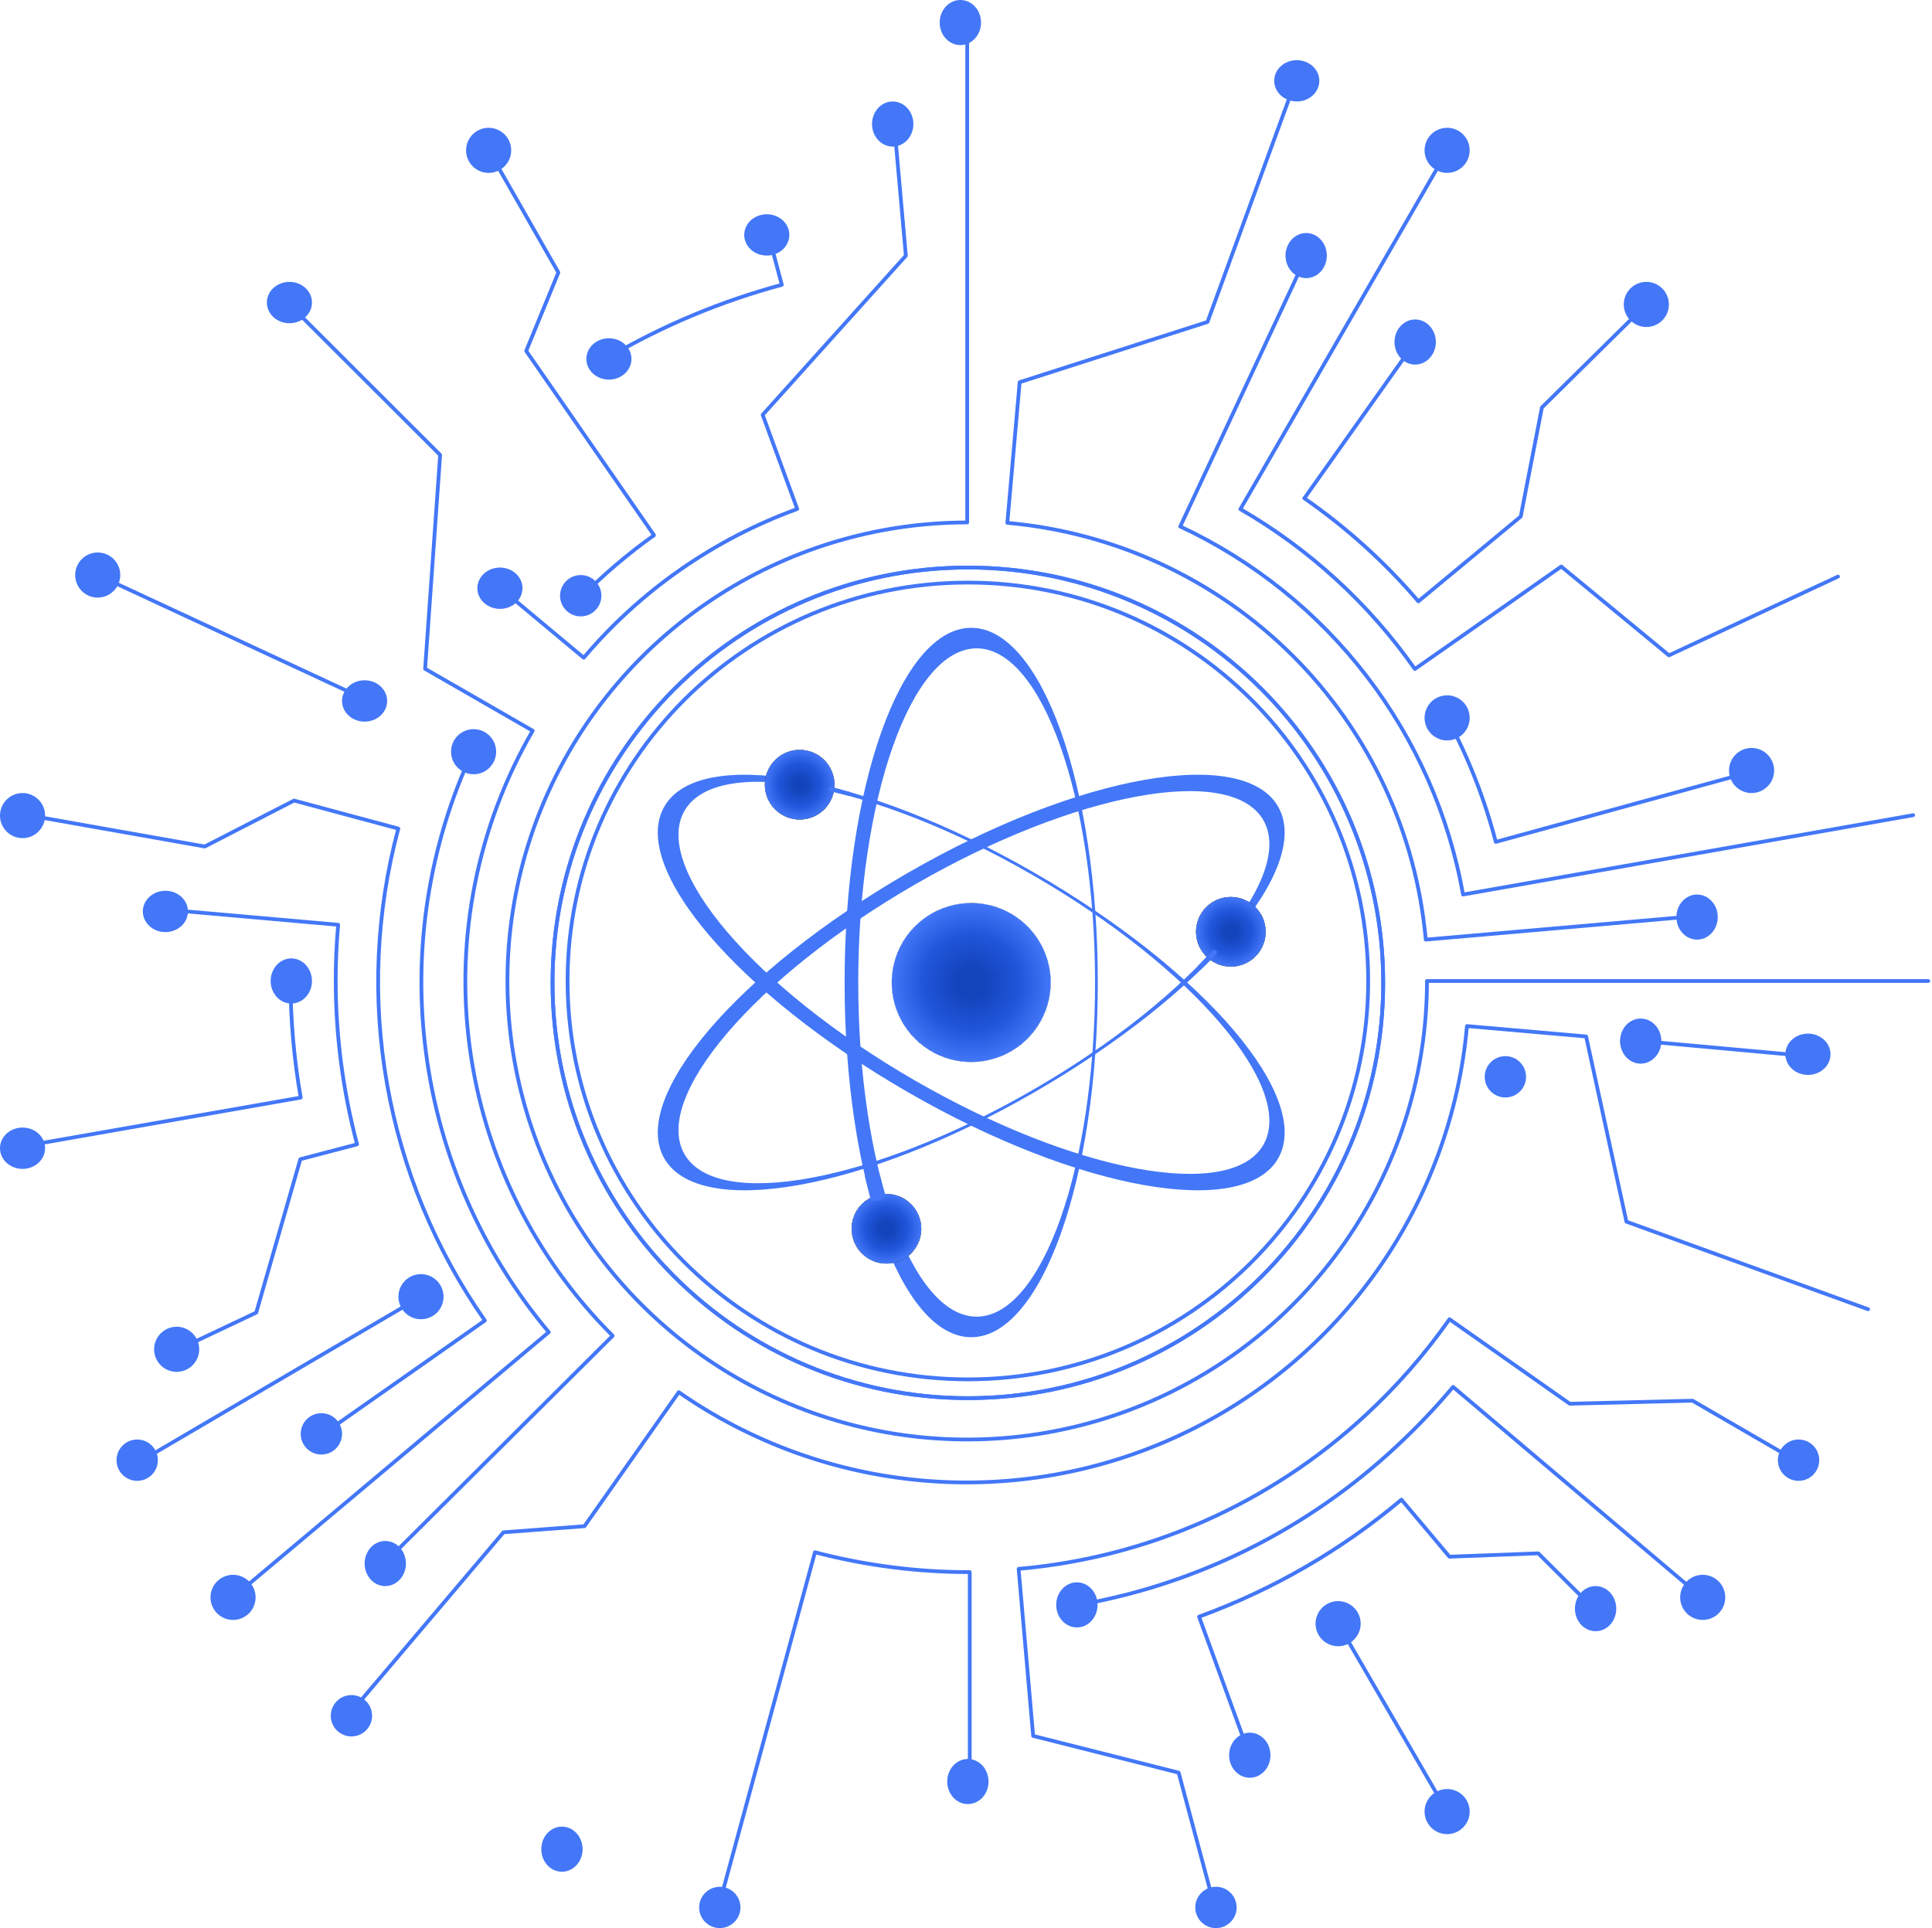 <svg width="514" height="513" viewBox="0 0 514 513" fill="none" xmlns="http://www.w3.org/2000/svg">
<path d="M257.5 372C318.527 372 368 322.527 368 261.5C368 200.473 318.527 151 257.5 151C196.473 151 147 200.473 147 261.5C147 322.527 196.473 372 257.5 372Z" stroke="#4377F8" stroke-linecap="round" stroke-linejoin="round"/>
<path d="M437 277L481 281" stroke="#4377F8" stroke-linecap="round" stroke-linejoin="round"/>
<path d="M442 277C442 275.813 441.677 274.653 441.073 273.667C440.469 272.68 439.61 271.911 438.605 271.457C437.6 271.003 436.494 270.884 435.427 271.115C434.36 271.347 433.38 271.918 432.611 272.757C431.842 273.596 431.318 274.666 431.106 275.829C430.893 276.993 431.002 278.2 431.419 279.296C431.835 280.392 432.54 281.33 433.444 281.989C434.349 282.648 435.412 283 436.5 283C437.957 282.993 439.352 282.359 440.382 281.235C441.412 280.111 441.994 278.589 442 277Z" fill="#4377F8"/>
<path d="M487 280.5C487 279.412 486.648 278.349 485.989 277.444C485.329 276.54 484.392 275.835 483.296 275.419C482.2 275.002 480.993 274.893 479.829 275.106C478.666 275.318 477.596 275.842 476.757 276.611C475.918 277.38 475.347 278.36 475.115 279.427C474.884 280.494 475.003 281.6 475.457 282.605C475.911 283.61 476.68 284.469 477.667 285.073C478.653 285.677 479.813 286 481 286C482.591 286 484.117 285.421 485.243 284.389C486.368 283.358 487 281.959 487 280.5Z" fill="#4377F8"/>
<path d="M191 508L216.817 413C230.252 416.525 244.097 418.302 258 418.286V474.628" stroke="#4377F8" stroke-linecap="round" stroke-linejoin="round"/>
<path d="M263 473.975C262.995 472.789 262.669 471.632 262.062 470.648C261.455 469.665 260.594 468.9 259.589 468.45C258.583 467.999 257.478 467.884 256.413 468.118C255.347 468.353 254.37 468.926 253.603 469.766C252.836 470.606 252.314 471.676 252.104 472.839C251.894 474.002 252.004 475.207 252.421 476.302C252.838 477.397 253.543 478.332 254.447 478.991C255.351 479.649 256.413 480 257.5 480C258.224 480 258.941 479.844 259.61 479.541C260.279 479.238 260.886 478.794 261.397 478.234C261.908 477.674 262.313 477.009 262.588 476.279C262.863 475.548 263.003 474.765 263 473.975Z" fill="#4377F8"/>
<path d="M197 507.523C197.005 506.434 196.686 505.369 196.084 504.461C195.483 503.554 194.625 502.845 193.621 502.425C192.616 502.005 191.51 501.893 190.441 502.103C189.373 502.312 188.391 502.835 187.619 503.603C186.848 504.371 186.321 505.351 186.107 506.419C185.893 507.486 186.001 508.593 186.416 509.599C186.832 510.606 187.537 511.466 188.442 512.071C189.347 512.677 190.411 513 191.5 513C192.953 512.994 194.345 512.416 195.374 511.391C196.404 510.365 196.988 508.976 197 507.523Z" fill="#4377F8"/>
<path d="M287 427C318.698 421.459 348.116 406.756 371.679 384.678C376.964 379.769 381.939 374.533 386.576 369L453 425.209" stroke="#4377F8" stroke-linecap="round" stroke-linejoin="round"/>
<path d="M286.5 433C289.538 433 292 430.314 292 427C292 423.686 289.538 421 286.5 421C283.462 421 281 423.686 281 427C281 430.314 283.462 433 286.5 433Z" fill="#4377F8"/>
<path d="M459 425.025C459.005 423.837 458.657 422.675 458.001 421.685C457.345 420.695 456.41 419.922 455.314 419.464C454.218 419.006 453.01 418.884 451.845 419.112C450.679 419.341 449.608 419.91 448.766 420.748C447.925 421.587 447.351 422.656 447.117 423.82C446.884 424.985 447.001 426.192 447.454 427.29C447.908 428.388 448.677 429.327 449.664 429.987C450.651 430.647 451.812 431 453 431C453.787 431.003 454.566 430.851 455.294 430.552C456.022 430.254 456.684 429.814 457.241 429.259C457.799 428.704 458.241 428.044 458.543 427.317C458.845 426.591 459 425.812 459 425.025Z" fill="#4377F8"/>
<path d="M356 432L385 482" stroke="#4377F8" stroke-linecap="round" stroke-linejoin="round"/>
<path d="M390.63 484.074C391.042 482.956 391.112 481.741 390.83 480.583C390.549 479.425 389.929 478.377 389.049 477.573C388.17 476.768 387.071 476.244 385.893 476.067C384.715 475.889 383.51 476.067 382.433 476.577C381.356 477.087 380.455 477.906 379.845 478.929C379.235 479.953 378.944 481.135 379.009 482.325C379.073 483.515 379.491 484.659 380.208 485.611C380.925 486.562 381.909 487.279 383.035 487.669C384.52 488.184 386.147 488.095 387.567 487.423C388.987 486.751 390.087 485.549 390.63 484.074Z" fill="#4377F8"/>
<path d="M361.63 434.074C362.042 432.956 362.112 431.741 361.83 430.583C361.549 429.425 360.929 428.377 360.049 427.573C359.17 426.768 358.071 426.244 356.893 426.067C355.715 425.889 354.51 426.067 353.433 426.577C352.356 427.087 351.455 427.906 350.845 428.929C350.235 429.953 349.944 431.135 350.009 432.325C350.073 433.515 350.491 434.659 351.208 435.611C351.925 436.562 352.909 437.279 354.035 437.669C355.52 438.184 357.147 438.095 358.567 437.423C359.987 436.751 361.087 435.549 361.63 434.074Z" fill="#4377F8"/>
<path d="M466 205.317L397.953 224C394.945 212.505 390.596 201.425 385 191" stroke="#4377F8" stroke-linecap="round" stroke-linejoin="round"/>
<path d="M391 191.025C391.005 189.837 390.657 188.675 390.001 187.685C389.345 186.695 388.41 185.922 387.314 185.464C386.218 185.006 385.01 184.884 383.845 185.112C382.679 185.341 381.608 185.91 380.766 186.748C379.925 187.587 379.351 188.656 379.117 189.82C378.884 190.985 379.001 192.192 379.454 193.29C379.908 194.388 380.677 195.327 381.664 195.987C382.651 196.647 383.812 197 385 197C385.787 197.003 386.566 196.851 387.294 196.552C388.022 196.254 388.684 195.814 389.241 195.259C389.799 194.704 390.241 194.044 390.543 193.317C390.845 192.591 391 191.812 391 191.025Z" fill="#4377F8"/>
<path d="M466 211C469.314 211 472 208.314 472 205C472 201.686 469.314 199 466 199C462.686 199 460 201.686 460 205C460 208.314 462.686 211 466 211Z" fill="#4377F8"/>
<path d="M438 81L410.222 108.413L404.588 137.422L377.35 160C368.47 149.605 358.269 140.383 347 132.563L347.196 132.321L376.223 91.395" stroke="#4377F8" stroke-linecap="round" stroke-linejoin="round"/>
<path d="M376.5 97C379.538 97 382 94.314 382 91C382 87.686 379.538 85 376.5 85C373.462 85 371 87.686 371 91C371 94.314 373.462 97 376.5 97Z" fill="#4377F8"/>
<path d="M444 81C444 79.813 443.648 78.653 442.989 77.667C442.329 76.68 441.392 75.911 440.296 75.457C439.2 75.003 437.993 74.884 436.829 75.115C435.666 75.347 434.596 75.918 433.757 76.757C432.918 77.597 432.347 78.665 432.115 79.829C431.884 80.993 432.003 82.2 432.457 83.296C432.911 84.392 433.68 85.329 434.667 85.989C435.653 86.648 436.813 87 438 87C438.789 87.003 439.571 86.85 440.3 86.55C441.029 86.25 441.692 85.808 442.25 85.25C442.808 84.692 443.25 84.029 443.55 83.3C443.85 82.571 444.003 81.789 444 81Z" fill="#4377F8"/>
<path d="M509 216.89L389.238 238C385.467 216.849 376.663 196.914 363.57 179.873C350.476 162.832 333.475 149.185 314 140.081L347.643 68" stroke="#4377F8" stroke-linecap="round" stroke-linejoin="round"/>
<path d="M353 67.975C352.995 66.789 352.669 65.632 352.062 64.648C351.455 63.665 350.594 62.9 349.589 62.45C348.583 61.999 347.478 61.884 346.413 62.118C345.347 62.353 344.37 62.926 343.603 63.766C342.836 64.606 342.314 65.676 342.104 66.839C341.894 68.002 342.004 69.207 342.421 70.302C342.838 71.397 343.543 72.332 344.447 72.991C345.351 73.649 346.413 74 347.5 74C348.224 74 348.941 73.844 349.61 73.541C350.279 73.238 350.886 72.793 351.397 72.234C351.908 71.674 352.313 71.009 352.588 70.279C352.863 69.548 353.003 68.765 353 67.975Z" fill="#4377F8"/>
<path d="M257.321 6V139.006C233.128 139.006 209.479 146.161 189.363 159.566C169.247 172.971 153.569 192.025 144.311 214.317C135.053 236.609 132.631 261.138 137.35 284.803C142.07 308.468 153.72 330.206 170.827 347.268C187.934 364.329 209.729 375.948 233.457 380.656C257.185 385.363 281.78 382.947 304.131 373.713C326.482 364.48 345.586 348.843 359.027 328.781C372.467 308.718 379.641 285.132 379.641 261.003H513" stroke="#4377F8" stroke-linecap="round" stroke-linejoin="round"/>
<path d="M204.333 62L208 75.776C191.892 80.12 176.425 86.584 162 95" stroke="#4377F8" stroke-linecap="round" stroke-linejoin="round"/>
<path d="M210 62.5C210 61.412 209.648 60.349 208.989 59.444C208.329 58.54 207.392 57.835 206.296 57.419C205.2 57.002 203.993 56.894 202.829 57.106C201.666 57.318 200.596 57.842 199.757 58.611C198.918 59.38 198.347 60.36 198.115 61.427C197.884 62.494 198.003 63.6 198.457 64.605C198.911 65.61 199.68 66.469 200.667 67.073C201.653 67.677 202.813 68 204 68C205.591 68 207.117 67.421 208.243 66.389C209.368 65.358 210 63.959 210 62.5Z" fill="#4377F8"/>
<path d="M162 101C165.314 101 168 98.538 168 95.5C168 92.463 165.314 90 162 90C158.686 90 156 92.463 156 95.5C156 98.538 158.686 101 162 101Z" fill="#4377F8"/>
<path d="M26 153L97 186" stroke="#4377F8" stroke-linecap="round" stroke-linejoin="round"/>
<path d="M32 153.025C32.005 151.837 31.657 150.675 31.001 149.685C30.345 148.695 29.41 147.922 28.314 147.464C27.218 147.006 26.011 146.884 24.845 147.112C23.679 147.341 22.608 147.91 21.766 148.748C20.925 149.587 20.351 150.656 20.117 151.82C19.884 152.985 20.001 154.192 20.454 155.29C20.908 156.388 21.677 157.327 22.664 157.987C23.651 158.647 24.812 159 26 159C27.585 158.993 29.103 158.363 30.226 157.244C31.349 156.126 31.987 154.61 32 153.025Z" fill="#4377F8"/>
<path d="M97 192C100.314 192 103 189.538 103 186.5C103 183.462 100.314 181 97 181C93.686 181 91 183.462 91 186.5C91 189.538 93.686 192 97 192Z" fill="#4377F8"/>
<path d="M62 425L146 354.437C128.271 333.308 116.941 307.545 113.347 280.184C109.752 252.822 114.042 225.002 125.711 200" stroke="#4377F8" stroke-linecap="round" stroke-linejoin="round"/>
<path d="M68 425C68 423.812 67.647 422.651 66.987 421.664C66.327 420.677 65.388 419.908 64.29 419.454C63.192 419.001 61.985 418.884 60.82 419.117C59.656 419.351 58.587 419.925 57.748 420.766C56.91 421.608 56.341 422.679 56.112 423.845C55.884 425.01 56.006 426.218 56.464 427.314C56.922 428.409 57.695 429.345 58.685 430.001C59.675 430.657 60.837 431.005 62.025 431C62.812 431 63.591 430.845 64.317 430.543C65.044 430.241 65.704 429.799 66.259 429.241C66.814 428.684 67.254 428.022 67.552 427.294C67.851 426.566 68.003 425.787 68 425Z" fill="#4377F8"/>
<path d="M126 206C129.314 206 132 203.314 132 200C132 196.686 129.314 194 126 194C122.686 194 120 196.686 120 200C120 203.314 122.686 206 126 206Z" fill="#4377F8"/>
<path d="M6 305L80 292.028C78.209 281.781 77.305 271.4 77.297 261" stroke="#4377F8" stroke-linecap="round" stroke-linejoin="round"/>
<path d="M83 261.025C83.004 259.837 82.686 258.675 82.084 257.685C81.483 256.695 80.625 255.922 79.621 255.464C78.616 255.006 77.51 254.884 76.441 255.112C75.373 255.341 74.391 255.91 73.619 256.748C72.848 257.587 72.322 258.656 72.107 259.82C71.893 260.985 72.001 262.192 72.416 263.29C72.832 264.388 73.537 265.327 74.442 265.987C75.347 266.647 76.411 267 77.5 267C78.955 267 80.35 266.371 81.381 265.252C82.412 264.132 82.994 262.612 83 261.025Z" fill="#4377F8"/>
<path d="M6 311C9.314 311 12 308.538 12 305.5C12 302.462 9.314 300 6 300C2.686 300 0 302.462 0 305.5C0 308.538 2.686 311 6 311Z" fill="#4377F8"/>
<path d="M37 389L112 345" stroke="#4377F8" stroke-linecap="round" stroke-linejoin="round"/>
<path d="M36.5 394C39.538 394 42 391.538 42 388.5C42 385.462 39.538 383 36.5 383C33.462 383 31 385.462 31 388.5C31 391.538 33.462 394 36.5 394Z" fill="#4377F8"/>
<path d="M118 345C118 343.812 117.647 342.651 116.987 341.664C116.327 340.677 115.388 339.908 114.29 339.454C113.192 339.001 111.985 338.884 110.82 339.117C109.656 339.351 108.587 339.925 107.748 340.766C106.91 341.608 106.341 342.679 106.112 343.845C105.884 345.01 106.006 346.218 106.464 347.314C106.922 348.41 107.695 349.345 108.685 350.001C109.675 350.657 110.837 351.005 112.025 351C112.812 351 113.591 350.845 114.317 350.543C115.044 350.241 115.704 349.799 116.259 349.241C116.814 348.684 117.254 348.022 117.552 347.294C117.851 346.566 118.003 345.787 118 345Z" fill="#4377F8"/>
<path d="M451.5 250C454.538 250 457 247.314 457 244C457 240.686 454.538 238 451.5 238C448.462 238 446 240.686 446 244C446 247.314 448.462 250 451.5 250Z" fill="#4377F8"/>
<path d="M351 21.5C351 20.412 350.648 19.349 349.989 18.444C349.33 17.54 348.392 16.835 347.296 16.419C346.2 16.002 344.993 15.893 343.829 16.106C342.666 16.318 341.596 16.842 340.757 17.611C339.918 18.38 339.347 19.36 339.115 20.427C338.884 21.494 339.003 22.6 339.457 23.605C339.911 24.61 340.68 25.469 341.667 26.073C342.653 26.677 343.813 27 345 27C345.788 27 346.568 26.858 347.296 26.581C348.024 26.305 348.686 25.9 349.243 25.389C349.8 24.878 350.242 24.272 350.543 23.605C350.845 22.938 351 22.222 351 21.5Z" fill="#4377F8"/>
<path d="M344.866 21L321.249 85.66L271.276 101.685L268 139.117C296.665 141.655 323.521 154.153 343.87 174.423C364.22 194.694 376.766 221.446 379.314 250L452 243.668" stroke="#4377F8" stroke-linecap="round" stroke-linejoin="round"/>
<path d="M391 39.975C390.995 38.789 390.639 37.632 389.976 36.648C389.314 35.665 388.375 34.9 387.279 34.45C386.182 33.999 384.976 33.884 383.814 34.118C382.652 34.353 381.585 34.926 380.748 35.766C379.912 36.606 379.343 37.675 379.113 38.839C378.884 40.002 379.004 41.207 379.459 42.302C379.914 43.397 380.683 44.332 381.669 44.991C382.655 45.649 383.814 46 385 46C385.79 46 386.572 45.844 387.302 45.541C388.032 45.238 388.694 44.794 389.252 44.234C389.809 43.674 390.25 43.01 390.55 42.279C390.85 41.548 391.003 40.765 391 39.975Z" fill="#4377F8"/>
<path d="M489 153.4L444.022 174.36L415.364 150.737L376.42 178C364.222 160.618 348.381 146.103 330 135.469L385.117 40" stroke="#4377F8" stroke-linecap="round" stroke-linejoin="round"/>
<path d="M93.5 462C96.538 462 99 459.538 99 456.5C99 453.462 96.538 451 93.5 451C90.462 451 88 453.462 88 456.5C88 459.538 90.462 462 93.5 462Z" fill="#4377F8"/>
<path d="M497 348.346L432.702 325.043L421.974 275.767L390.276 273C388.233 296.255 380.077 318.566 366.63 337.69C353.183 356.814 334.917 372.078 313.668 381.95C292.418 391.821 268.934 395.951 245.573 393.926C222.213 391.9 199.799 383.79 180.583 370.411L155.493 406.069L133.939 407.695L93 456" stroke="#4377F8" stroke-linecap="round" stroke-linejoin="round"/>
<path d="M400.5 292C403.538 292 406 289.538 406 286.5C406 283.462 403.538 281 400.5 281C397.462 281 395 283.462 395 286.5C395 289.538 397.462 292 400.5 292Z" fill="#4377F8"/>
<path d="M155 492C155 490.813 154.677 489.653 154.073 488.667C153.469 487.68 152.61 486.911 151.605 486.457C150.6 486.003 149.494 485.884 148.427 486.115C147.36 486.347 146.38 486.918 145.611 487.757C144.842 488.596 144.318 489.666 144.106 490.829C143.893 491.993 144.002 493.2 144.419 494.296C144.835 495.392 145.54 496.329 146.444 496.989C147.349 497.648 148.412 498 149.5 498C150.959 498 152.358 497.368 153.389 496.243C154.421 495.117 155 493.591 155 492Z" fill="#4377F8"/>
<path d="M237.5 39C240.538 39 243 36.314 243 33C243 29.686 240.538 27 237.5 27C234.462 27 232 29.686 232 33C232 36.314 234.462 39 237.5 39Z" fill="#4377F8"/>
<path d="M255.5 12C258.538 12 261 9.314 261 6C261 2.686 258.538 0 255.5 0C252.462 0 250 2.686 250 6C250 9.314 252.462 12 255.5 12Z" fill="#4377F8"/>
<path d="M139 156.5C139 155.411 138.647 154.347 137.987 153.442C137.327 152.537 136.388 151.832 135.29 151.416C134.192 151.001 132.985 150.893 131.82 151.107C130.656 151.321 129.587 151.848 128.748 152.619C127.91 153.391 127.341 154.373 127.112 155.441C126.884 156.51 127.006 157.616 127.464 158.621C127.922 159.625 128.695 160.483 129.685 161.084C130.675 161.686 131.837 162.005 133.025 162C133.812 162 134.591 161.858 135.317 161.581C136.044 161.304 136.704 160.899 137.259 160.388C137.814 159.877 138.254 159.27 138.552 158.603C138.851 157.936 139.003 157.221 139 156.5Z" fill="#4377F8"/>
<path d="M237.895 33L241 68.032L202.905 110.377L212.099 135.425C190.008 143.454 170.423 157.1 155.299 175L133 156.391" stroke="#4377F8" stroke-linecap="round" stroke-linejoin="round"/>
<path d="M108 416C108 414.813 107.677 413.653 107.073 412.667C106.469 411.68 105.61 410.911 104.605 410.457C103.6 410.003 102.494 409.884 101.427 410.115C100.36 410.347 99.38 410.918 98.611 411.757C97.842 412.596 97.318 413.666 97.106 414.829C96.894 415.993 97.002 417.2 97.419 418.296C97.835 419.392 98.54 420.33 99.444 420.989C100.349 421.648 101.412 422 102.5 422C103.959 422 105.358 421.368 106.389 420.243C107.421 419.117 108 417.591 108 416Z" fill="#4377F8"/>
<path d="M77 86C80.314 86 83 83.538 83 80.5C83 77.463 80.314 75 77 75C73.686 75 71 77.463 71 80.5C71 83.538 73.686 86 77 86Z" fill="#4377F8"/>
<path d="M77 81L117.099 121.044L113.101 177.948L141.719 194.418C126.998 219.842 121.104 249.406 124.952 278.517C128.8 307.628 142.176 334.655 163 355.398L102.132 416" stroke="#4377F8" stroke-linecap="round" stroke-linejoin="round"/>
<path d="M136 40C136 38.813 135.648 37.653 134.989 36.667C134.33 35.68 133.392 34.911 132.296 34.457C131.2 34.003 129.993 33.884 128.829 34.115C127.666 34.347 126.596 34.918 125.757 35.757C124.918 36.596 124.347 37.666 124.115 38.83C123.884 39.993 124.003 41.2 124.457 42.296C124.911 43.392 125.68 44.33 126.667 44.989C127.653 45.648 128.813 46 130 46C131.591 46 133.117 45.368 134.243 44.243C135.368 43.117 136 41.591 136 40Z" fill="#4377F8"/>
<path d="M154.5 164C157.538 164 160 161.538 160 158.5C160 155.462 157.538 153 154.5 153C151.462 153 149 155.462 149 158.5C149 161.538 151.462 164 154.5 164Z" fill="#4377F8"/>
<path d="M154.528 159C160.529 152.907 167.045 147.356 174 142.409L139.99 93.37L148.553 72.497L130 40" stroke="#4377F8" stroke-linecap="round" stroke-linejoin="round"/>
<path d="M12 217C12 215.813 11.648 214.653 10.989 213.667C10.329 212.68 9.392 211.911 8.296 211.457C7.2 211.003 5.993 210.884 4.829 211.115C3.666 211.347 2.596 211.918 1.757 212.757C0.918 213.596 0.347 214.666 0.115 215.829C-0.116 216.993 0.003 218.2 0.457 219.296C0.911 220.392 1.68 221.33 2.667 221.989C3.653 222.648 4.813 223 6 223C7.591 223 9.117 222.368 10.243 221.243C11.368 220.117 12 218.591 12 217Z" fill="#4377F8"/>
<path d="M85.5 387C88.538 387 91 384.538 91 381.5C91 378.462 88.538 376 85.5 376C82.462 376 80 378.462 80 381.5C80 384.538 82.462 387 85.5 387Z" fill="#4377F8"/>
<path d="M6 216.643L54.473 225.223L78.234 213L105.971 220.456C100.025 242.633 99.006 265.847 102.985 288.462C106.964 311.077 115.844 332.542 129 351.344L85.308 382" stroke="#4377F8" stroke-linecap="round" stroke-linejoin="round"/>
<path d="M47 365C50.314 365 53 362.314 53 359C53 355.686 50.314 353 47 353C43.686 353 41 355.686 41 359C41 362.314 43.686 365 47 365Z" fill="#4377F8"/>
<path d="M44 248C47.314 248 50 245.538 50 242.5C50 239.462 47.314 237 44 237C40.686 237 38 239.462 38 242.5C38 245.538 40.686 248 44 248Z" fill="#4377F8"/>
<path d="M47.532 359L68.169 349.236L79.903 308.421L95 304.467C91.221 290.19 89.31 275.476 89.315 260.699C89.315 255.816 89.532 250.934 89.968 246.052L44 242" stroke="#4377F8" stroke-linecap="round" stroke-linejoin="round"/>
<path d="M478.5 394C481.538 394 484 391.538 484 388.5C484 385.462 481.538 383 478.5 383C475.462 383 473 385.462 473 388.5C473 391.538 475.462 394 478.5 394Z" fill="#4377F8"/>
<path d="M323.5 513C326.538 513 329 510.538 329 507.5C329 504.462 326.538 502 323.5 502C320.462 502 318 504.462 318 507.5C318 510.538 320.462 513 323.5 513Z" fill="#4377F8"/>
<path d="M323.303 508L313.573 471.64L274.868 461.865L271 417.416C305.492 414.419 338.013 399.986 363.443 376.389C371.706 368.733 379.143 360.223 385.63 351L417.62 373.481L450.291 372.675L478 388.753" stroke="#4377F8" stroke-linecap="round" stroke-linejoin="round"/>
<path d="M257.5 372C318.527 372 368 322.527 368 261.5C368 200.473 318.527 151 257.5 151C196.473 151 147 200.473 147 261.5C147 322.527 196.473 372 257.5 372Z" stroke="#4377F8" stroke-linecap="round" stroke-linejoin="round"/>
<path d="M332.5 473C335.538 473 338 470.314 338 467C338 463.686 335.538 461 332.5 461C329.462 461 327 463.686 327 467C327 470.314 329.462 473 332.5 473Z" fill="#4377F8"/>
<path d="M430 428C430 426.812 429.677 425.651 429.071 424.664C428.466 423.677 427.606 422.908 426.599 422.454C425.593 422.001 424.486 421.884 423.418 422.117C422.351 422.351 421.371 422.925 420.603 423.766C419.834 424.608 419.312 425.679 419.103 426.845C418.893 428.01 419.005 429.218 419.425 430.314C419.845 431.41 420.554 432.345 421.461 433.001C422.369 433.657 423.434 434.005 424.523 434C425.244 434 425.958 433.845 426.624 433.543C427.29 433.241 427.895 432.799 428.404 432.241C428.913 431.684 429.316 431.022 429.59 430.294C429.864 429.566 430.003 428.787 430 428Z" fill="#4377F8"/>
<path d="M424 427.987L409.239 413.288L385.617 414.184L372.847 399C356.865 412.447 338.639 422.988 319 430.142L332.45 467" stroke="#4377F8" stroke-linecap="round" stroke-linejoin="round"/>
<path d="M257.5 367C316.318 367 364 319.542 364 261C364 202.458 316.318 155 257.5 155C198.682 155 151 202.458 151 261C151 319.542 198.682 367 257.5 367Z" stroke="#4377F8" stroke-linecap="round" stroke-linejoin="round"/>
<g clip-path="url(#clip0_702_4548)">
<path d="M176.753 308.248C186.057 324.36 229.761 316.847 275.233 290.59C320.705 264.333 349.327 230.694 340.018 214.578C330.709 198.462 287.019 205.979 241.543 232.232C196.066 258.484 167.449 292.132 176.753 308.248ZM182.113 307.101C173.415 292.057 200.857 259.923 243.353 235.372C285.849 210.822 327.404 203.135 336.102 218.203C344.8 233.271 317.381 265.391 274.857 289.941C232.333 314.492 190.81 322.179 182.113 307.101Z" fill="#4377F8"/>
<path d="M241.543 290.59C287.019 316.847 330.719 324.36 340.023 308.248C349.327 292.137 320.71 258.489 275.233 232.232C229.757 205.974 186.057 198.462 176.753 214.578C167.449 230.694 196.066 264.319 241.543 290.59ZM274.857 232.885C317.381 257.436 344.8 289.551 336.102 304.619C327.404 319.687 285.877 312 243.353 287.45C200.829 262.899 173.415 230.784 182.113 215.716C190.81 200.648 232.356 208.335 274.857 232.885Z" fill="#4377F8"/>
<path d="M336.727 247.916C336.727 249.748 336.183 251.538 335.165 253.062C334.147 254.585 332.701 255.772 331.008 256.473C329.315 257.174 327.453 257.357 325.656 256.999C323.86 256.641 322.209 255.759 320.914 254.463C319.619 253.167 318.737 251.516 318.381 249.72C318.024 247.923 318.208 246.06 318.909 244.368C319.611 242.676 320.799 241.23 322.323 240.212C323.846 239.195 325.638 238.653 327.47 238.654C329.925 238.655 332.28 239.631 334.016 241.368C335.751 243.105 336.727 245.46 336.727 247.916Z" fill="url(#paint0_radial_702_4548)"/>
<path d="M336.727 247.916C336.727 249.748 336.183 251.538 335.165 253.062C334.147 254.585 332.701 255.772 331.008 256.473C329.315 257.174 327.453 257.357 325.656 256.999C323.86 256.641 322.209 255.759 320.914 254.463C319.619 253.167 318.737 251.516 318.381 249.72C318.024 247.923 318.208 246.06 318.909 244.368C319.611 242.676 320.799 241.23 322.323 240.212C323.846 239.195 325.638 238.653 327.47 238.654C329.925 238.655 332.28 239.631 334.016 241.368C335.751 243.105 336.727 245.46 336.727 247.916Z" fill="url(#paint1_radial_702_4548)"/>
<path d="M279.543 261.413C279.543 265.598 278.302 269.688 275.978 273.167C273.653 276.646 270.349 279.358 266.483 280.959C262.617 282.56 258.363 282.979 254.259 282.163C250.155 281.347 246.386 279.332 243.427 276.373C240.468 273.414 238.453 269.644 237.637 265.541C236.821 261.437 237.24 257.183 238.841 253.317C240.442 249.451 243.154 246.147 246.633 243.822C250.112 241.498 254.202 240.257 258.387 240.257C263.998 240.257 269.379 242.486 273.346 246.453C277.314 250.421 279.543 255.802 279.543 261.413Z" fill="url(#paint2_radial_702_4548)"/>
<path d="M224.699 261.413C224.699 313.923 239.781 355.784 258.389 355.784C276.997 355.784 292.065 313.923 292.065 261.413C292.065 208.903 277.021 167.037 258.389 167.037C239.758 167.037 224.699 208.903 224.699 261.413ZM291.332 261.413C291.332 310.514 277.228 350.316 259.833 350.316C242.438 350.316 228.333 310.514 228.333 261.413C228.333 212.312 242.438 172.505 259.833 172.505C277.228 172.505 291.332 212.312 291.332 261.413Z" fill="#4377F8"/>
<path d="M245.102 326.927C245.103 328.759 244.56 330.55 243.543 332.074C242.526 333.598 241.08 334.786 239.387 335.487C237.695 336.189 235.833 336.373 234.036 336.016C232.239 335.659 230.588 334.778 229.292 333.483C227.997 332.188 227.114 330.537 226.756 328.74C226.399 326.944 226.582 325.081 227.283 323.389C227.984 321.696 229.171 320.249 230.694 319.231C232.217 318.213 234.008 317.67 235.84 317.67C238.295 317.67 240.65 318.645 242.387 320.381C244.124 322.117 245.1 324.472 245.102 326.927Z" fill="url(#paint3_radial_702_4548)"/>
<path d="M245.102 326.927C245.103 328.759 244.56 330.55 243.543 332.074C242.526 333.598 241.08 334.786 239.387 335.487C237.695 336.189 235.833 336.373 234.036 336.016C232.239 335.659 230.588 334.778 229.292 333.483C227.997 332.188 227.114 330.537 226.756 328.74C226.399 326.944 226.582 325.081 227.283 323.389C227.984 321.696 229.171 320.249 230.694 319.231C232.217 318.213 234.008 317.67 235.84 317.67C238.295 317.67 240.65 318.645 242.387 320.381C244.124 322.117 245.1 324.472 245.102 326.927Z" fill="url(#paint4_radial_702_4548)"/>
<path d="M235.484 317.915C235.065 316.481 234.515 314.393 234.139 312.884H230.105C230.547 314.765 231.163 317.238 231.648 319.033C231.817 319.598 232.879 319.654 233.947 319.344C235.014 319.033 235.62 318.469 235.484 317.915Z" fill="#4377F8"/>
<path d="M222.012 208.781C222.012 210.613 221.468 212.404 220.451 213.927C219.433 215.45 217.986 216.637 216.293 217.338C214.601 218.039 212.738 218.222 210.941 217.865C209.145 217.507 207.494 216.624 206.199 215.329C204.904 214.033 204.023 212.382 203.666 210.585C203.309 208.788 203.493 206.926 204.195 205.234C204.896 203.541 206.084 202.095 207.608 201.078C209.132 200.061 210.923 199.518 212.755 199.519C215.21 199.521 217.565 200.497 219.301 202.234C221.037 203.971 222.012 206.326 222.012 208.781Z" fill="url(#paint5_radial_702_4548)"/>
<path d="M222.012 208.781C222.012 210.613 221.468 212.404 220.451 213.927C219.433 215.45 217.986 216.637 216.293 217.338C214.601 218.039 212.738 218.222 210.941 217.865C209.145 217.507 207.494 216.624 206.199 215.329C204.904 214.033 204.023 212.382 203.666 210.585C203.309 208.788 203.493 206.926 204.195 205.234C204.896 203.541 206.084 202.095 207.608 201.078C209.132 200.061 210.923 199.518 212.755 199.519C215.21 199.521 217.565 200.497 219.301 202.234C221.037 203.971 222.012 206.326 222.012 208.781Z" fill="url(#paint6_radial_702_4548)"/>
<path d="M322.552 252.927C321.316 254.3 320.018 255.678 318.641 257.069L319.449 258.009C320.872 256.63 322.234 255.258 323.535 253.891C323.666 253.757 323.74 253.576 323.74 253.388C323.74 253.2 323.666 253.019 323.535 252.885C323.47 252.818 323.392 252.766 323.306 252.732C323.219 252.697 323.127 252.682 323.034 252.686C322.941 252.69 322.85 252.713 322.767 252.755C322.684 252.796 322.611 252.855 322.552 252.927Z" fill="#4377F8"/>
<path d="M220.846 210.497C222.498 210.88 224.179 211.304 225.891 211.771L226.187 210.76C224.454 210.259 222.747 209.798 221.067 209.378C220.818 209.312 220.555 209.576 220.493 209.886C220.472 209.949 220.464 210.016 220.471 210.083C220.478 210.149 220.498 210.213 220.532 210.271C220.565 210.329 220.61 210.379 220.665 210.418C220.719 210.457 220.781 210.484 220.846 210.497Z" fill="#4377F8"/>
</g>
<defs>
<radialGradient id="paint0_radial_702_4548" cx="0" cy="0" r="1" gradientUnits="userSpaceOnUse" gradientTransform="translate(327.441 247.916) scale(9.262 9.262)">
<stop stop-color="#00C4FF"/>
<stop offset="0.15" stop-color="#01C1FB"/>
<stop offset="0.29" stop-color="#03B8EF"/>
<stop offset="0.44" stop-color="#06AADB"/>
<stop offset="0.58" stop-color="#0A95BF"/>
<stop offset="0.73" stop-color="#107B9B"/>
<stop offset="0.87" stop-color="#175B70"/>
<stop offset="1" stop-color="#1E3942"/>
</radialGradient>
<radialGradient id="paint1_radial_702_4548" cx="0" cy="0" r="1" gradientUnits="userSpaceOnUse" gradientTransform="translate(327.465 247.916) scale(9.262 9.262)">
<stop offset="0.188" stop-color="#1444BC"/>
<stop offset="0.615" stop-color="#2056DB"/>
<stop offset="1" stop-color="#4377F8"/>
<stop offset="1" stop-color="#062A84"/>
</radialGradient>
<radialGradient id="paint2_radial_702_4548" cx="0" cy="0" r="1" gradientUnits="userSpaceOnUse" gradientTransform="translate(258.387 261.413) scale(21.156)">
<stop offset="0.188" stop-color="#1444BC"/>
<stop offset="0.615" stop-color="#2056DB"/>
<stop offset="1" stop-color="#4377F8"/>
<stop offset="1" stop-color="#062A84"/>
</radialGradient>
<radialGradient id="paint3_radial_702_4548" cx="0" cy="0" r="1" gradientUnits="userSpaceOnUse" gradientTransform="translate(235.84 326.927) scale(9.262 9.262)">
<stop stop-color="#00C4FF"/>
<stop offset="0.15" stop-color="#01C1FB"/>
<stop offset="0.29" stop-color="#03B8EF"/>
<stop offset="0.44" stop-color="#06AADB"/>
<stop offset="0.58" stop-color="#0A95BF"/>
<stop offset="0.73" stop-color="#107B9B"/>
<stop offset="0.87" stop-color="#175B70"/>
<stop offset="1" stop-color="#1E3942"/>
</radialGradient>
<radialGradient id="paint4_radial_702_4548" cx="0" cy="0" r="1" gradientUnits="userSpaceOnUse" gradientTransform="translate(235.84 326.932) scale(9.262 9.262)">
<stop offset="0.188" stop-color="#1444BC"/>
<stop offset="0.615" stop-color="#2056DB"/>
<stop offset="1" stop-color="#4377F8"/>
<stop offset="1" stop-color="#062A84"/>
</radialGradient>
<radialGradient id="paint5_radial_702_4548" cx="0" cy="0" r="1" gradientUnits="userSpaceOnUse" gradientTransform="translate(212.755 208.781) scale(9.262)">
<stop stop-color="#00C4FF"/>
<stop offset="0.15" stop-color="#01C1FB"/>
<stop offset="0.29" stop-color="#03B8EF"/>
<stop offset="0.44" stop-color="#06AADB"/>
<stop offset="0.58" stop-color="#0A95BF"/>
<stop offset="0.73" stop-color="#107B9B"/>
<stop offset="0.87" stop-color="#175B70"/>
<stop offset="1" stop-color="#1E3942"/>
</radialGradient>
<radialGradient id="paint6_radial_702_4548" cx="0" cy="0" r="1" gradientUnits="userSpaceOnUse" gradientTransform="translate(212.75 208.781) scale(9.262)">
<stop offset="0.188" stop-color="#1444BC"/>
<stop offset="0.615" stop-color="#2056DB"/>
<stop offset="1" stop-color="#4377F8"/>
<stop offset="1" stop-color="#062A84"/>
</radialGradient>
<clipPath id="clip0_702_4548">
<rect width="166.81" height="188.784" fill="white" transform="translate(175 167)"/>
</clipPath>
</defs>
</svg>
